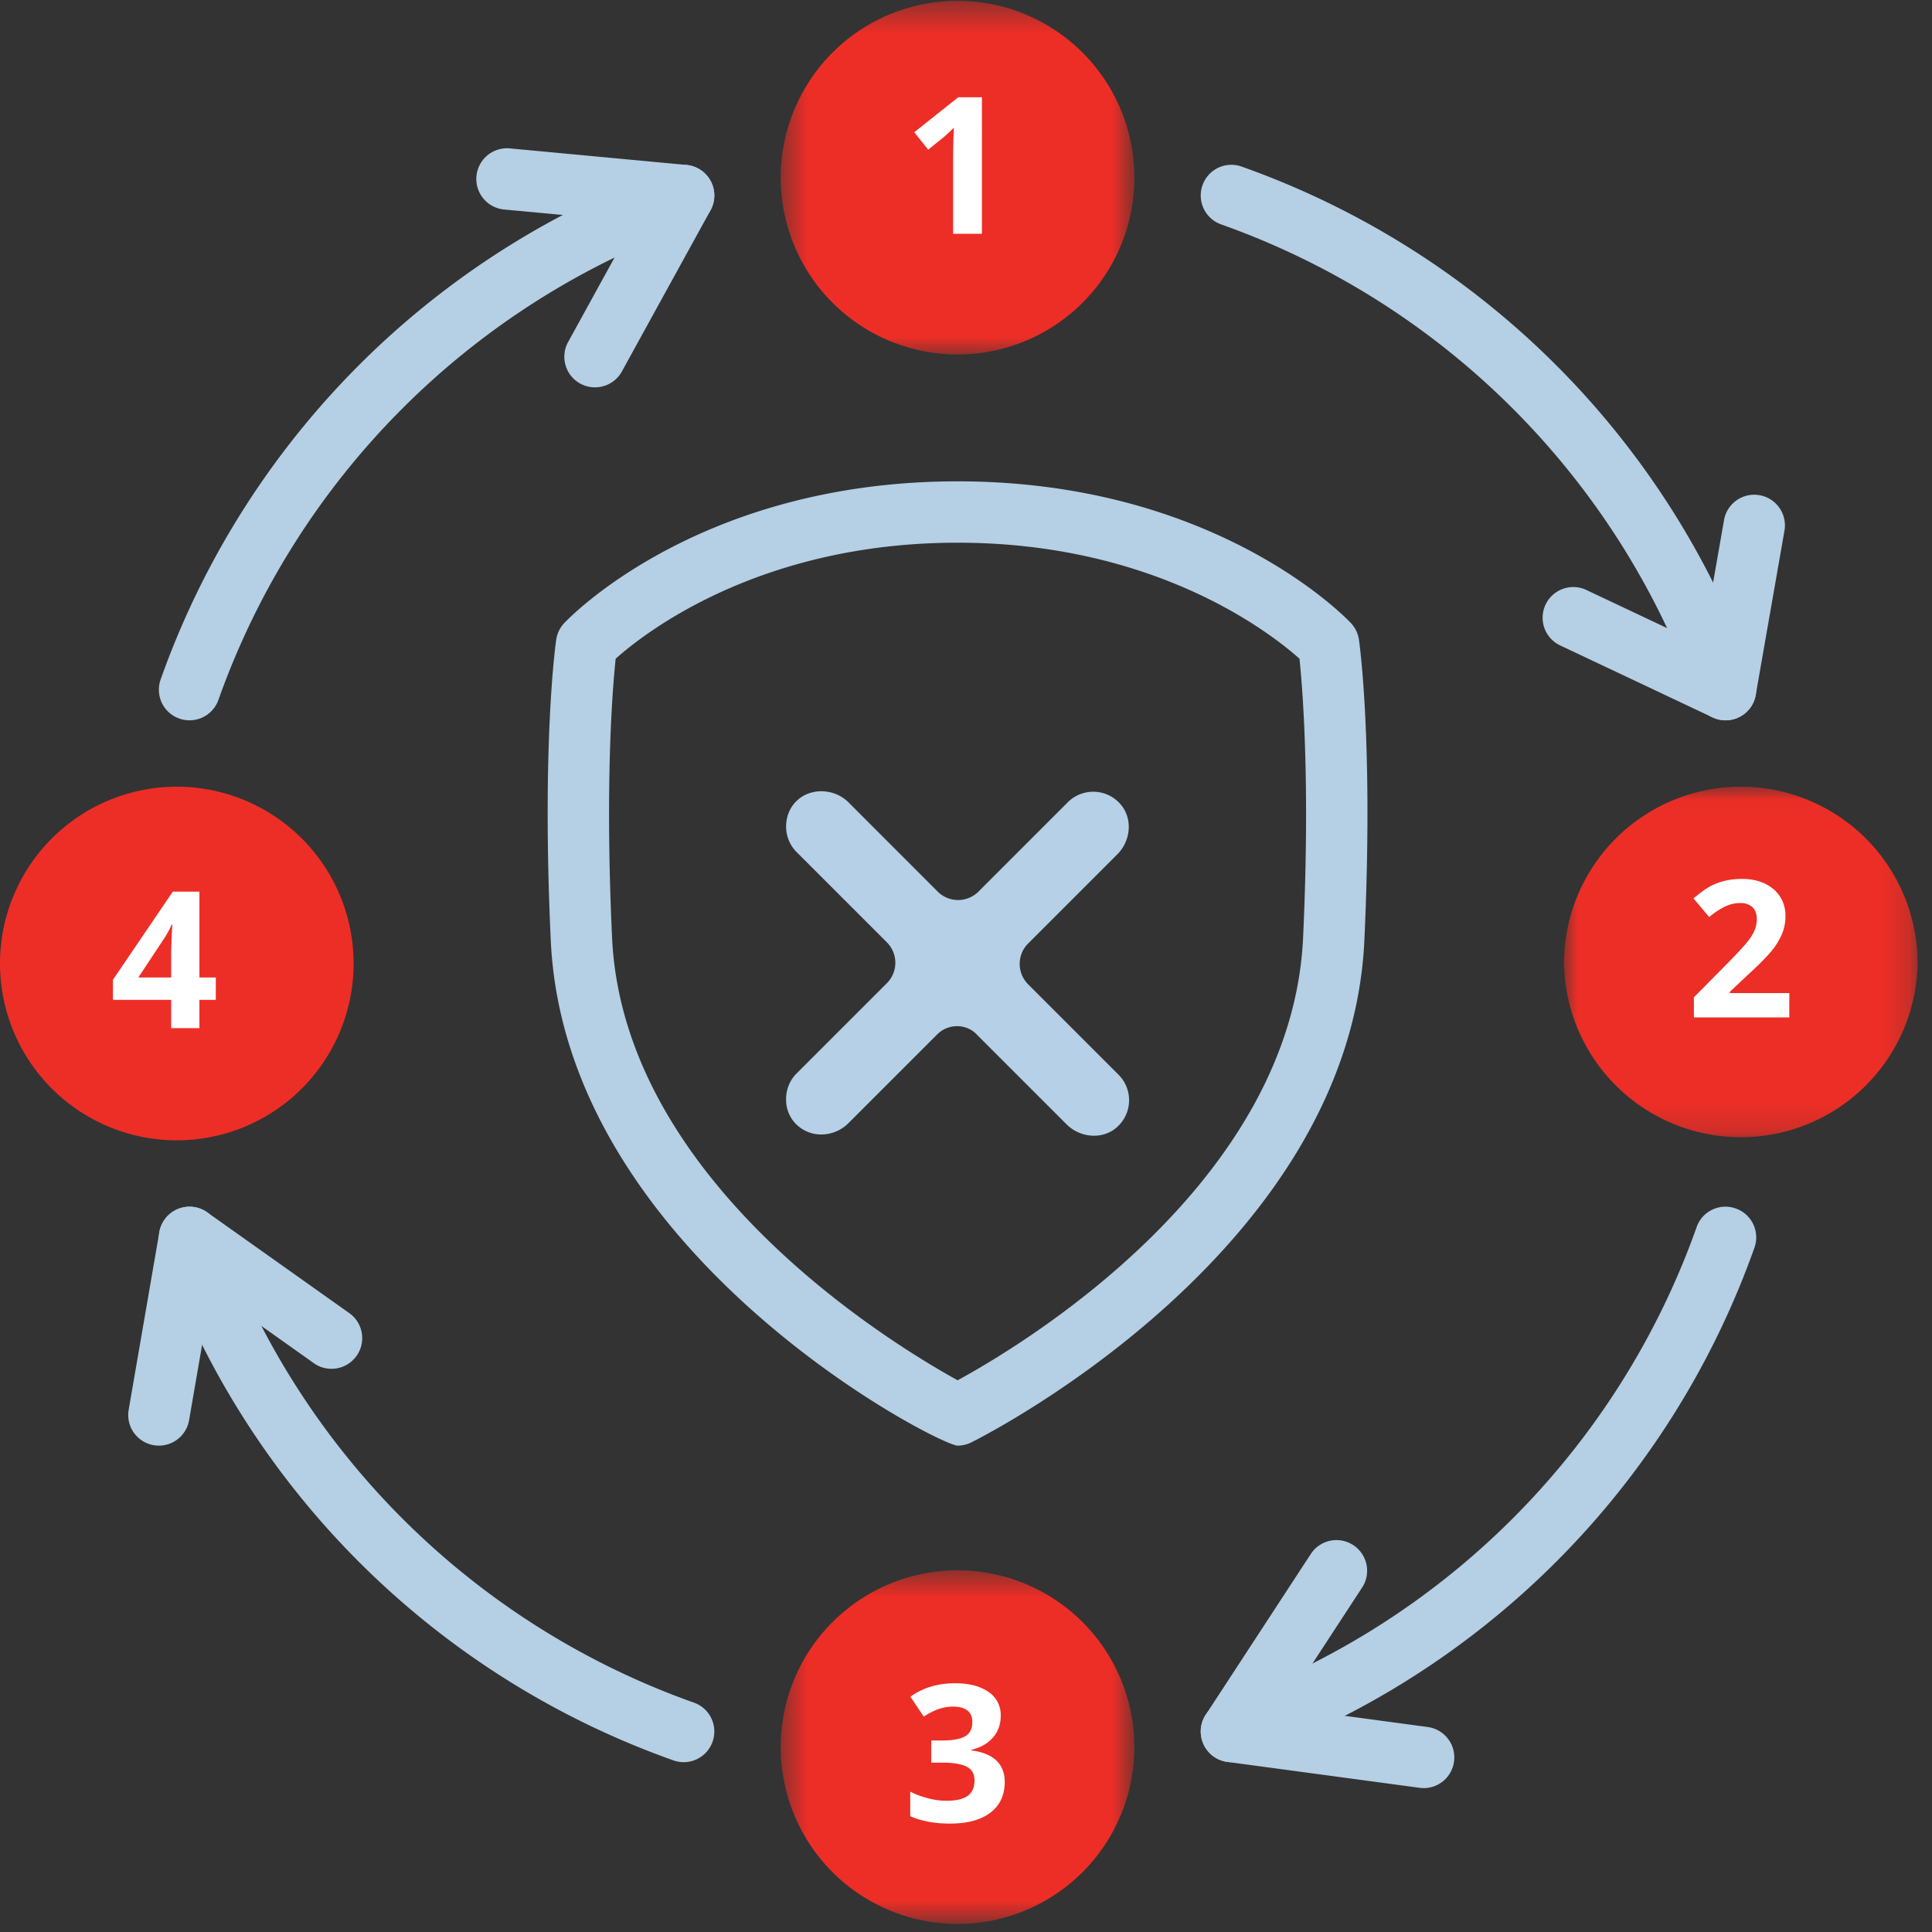 <svg xmlns="http://www.w3.org/2000/svg" xmlns:xlink="http://www.w3.org/1999/xlink" width="70" height="70"><rect width="100%" height="100%" fill="#333333" stroke="none"/><defs><path id="a" d="M.509.403h12.812v12.813H.509z"/><path id="c" d="M.509.521h12.812v12.812H.509z"/><path id="e" d="M0 1.018h12.812v12.813H0z"/></defs><g fill="none" fill-rule="evenodd"><path fill="#B5CFE5" d="M22.307 23.866c-.113 1.07-.392 4.452-.131 10.099.408 8.859 10.204 14.77 12.521 16.045 2.363-1.287 12.107-7.128 12.517-16.045.26-5.647-.02-9.029-.131-10.099-1.022-.912-5.2-4.203-12.39-4.203-7.187 0-11.362 3.286-12.386 4.203m12.388 28.512c-.662 0-14.216-6.919-14.74-18.31-.33-7.16.175-10.74.198-10.89.032-.225.133-.435.288-.6.197-.21 4.932-5.138 14.252-5.138s14.057 4.926 14.255 5.137c.156.166.257.376.289.601.022.15.527 3.73.197 10.89-.517 11.222-13.68 17.914-14.24 18.192a1.124 1.124 0 0 1-.5.118"/><path fill="#B5D0E7" d="M33.96 37.475l-3.22 3.22c-.48.481-1.275.566-1.818.106a1.238 1.238 0 0 1-.44-.984c0-.334.126-.669.376-.92l3.283-3.283a1.044 1.044 0 0 0 0-1.463l-3.283-3.283a1.306 1.306 0 0 1-.376-.92c0-.376.146-.733.44-.983.522-.44 1.338-.377 1.819.104l3.24 3.242a1.046 1.046 0 0 0 1.464 0l3.241-3.242a1.305 1.305 0 0 1 1.924.084c.44.522.356 1.318-.125 1.799l-3.241 3.24a1.046 1.046 0 0 0 0 1.464l3.282 3.282a1.307 1.307 0 0 1-.083 1.925c-.523.439-1.318.355-1.798-.125l-3.241-3.24c-.377-.42-1.047-.42-1.443-.023"/><g transform="translate(27.778 -.292)"><mask id="b" fill="#fff"><use xlink:href="#a"/></mask><path fill="#ED2E26" d="M.509 6.809a6.407 6.407 0 1 1 12.813 0 6.407 6.407 0 0 1-12.813 0" mask="url(#b)"/></g><path fill="#FFF" d="M35.577 8.47h-1.044V5.609l.009-.471.018-.514a5.19 5.19 0 0 1-.363.342l-.567.456-.505-.63 1.594-1.268h.858V8.47z"/><g transform="translate(27.778 56.375)"><mask id="d" fill="#fff"><use xlink:href="#c"/></mask><path fill="#ED2E26" d="M.509 6.927a6.406 6.406 0 1 1 12.812 0 6.406 6.406 0 1 1-12.812 0" mask="url(#d)"/></g><path fill="#FFF" d="M36.258 62.166c0 .309-.094.572-.281.788-.187.216-.45.365-.788.446v.02c.399.05.701.171.907.364.204.193.307.453.307.78 0 .476-.172.846-.517 1.11-.346.265-.838.398-1.478.398-.537 0-1.012-.088-1.428-.267v-.89a3.2 3.2 0 0 0 .632.237c.23.062.458.093.684.093.345 0 .6-.06.764-.178.164-.117.248-.305.248-.563 0-.233-.095-.398-.285-.495-.19-.098-.492-.145-.906-.145h-.376v-.802h.382c.384 0 .664-.05.84-.15.178-.1.266-.273.266-.516 0-.375-.235-.562-.703-.562-.163 0-.328.027-.496.08a2.437 2.437 0 0 0-.56.282l-.483-.72c.45-.325.989-.488 1.613-.488.512 0 .917.104 1.213.312a.998.998 0 0 1 .445.866"/><g transform="translate(56.667 27.486)"><mask id="f" fill="#fff"><use xlink:href="#e"/></mask><path fill="#ED2E26" d="M0 7.424a6.406 6.406 0 1 1 12.812 0A6.407 6.407 0 0 1 0 7.424" mask="url(#f)"/></g><path fill="#FFF" d="M64.83 36.862h-3.457v-.727l1.241-1.255c.367-.377.608-.637.72-.783.114-.145.194-.28.244-.405.05-.123.074-.252.074-.385 0-.198-.054-.346-.163-.444a.64.64 0 0 0-.44-.144c-.19 0-.376.044-.557.132a2.791 2.791 0 0 0-.564.375l-.57-.674c.245-.207.446-.353.606-.439a2.16 2.16 0 0 1 .525-.198c.189-.046.4-.07.635-.07.31 0 .582.057.82.17.236.112.42.27.55.472.13.204.197.436.197.697 0 .229-.04.442-.12.642a2.495 2.495 0 0 1-.372.614c-.17.21-.464.509-.888.896l-.636.6v.046h2.155v.88z"/><path fill="#ED2E26" d="M0 34.91a6.406 6.406 0 1 1 12.812 0A6.406 6.406 0 1 1 0 34.91"/><path fill="#FFF" d="M6.202 35.416v-.84c0-.14.006-.342.018-.608.01-.266.02-.421.027-.464H6.22a3.798 3.798 0 0 1-.302.543l-.906 1.369h1.19zm1.617.81h-.594v1.026H6.202v-1.025h-2.11V35.5l2.168-3.193h.965v3.109h.594v.81z"/><path fill="#B5CFE5" d="M6.868 26.098a1.108 1.108 0 0 1-1.046-1.484A30.54 30.54 0 0 1 24.396 6.037a1.109 1.109 0 0 1 1.42.673 1.11 1.11 0 0 1-.673 1.42 28.335 28.335 0 0 0-17.23 17.23 1.11 1.11 0 0 1-1.045.738m55.652 0a1.11 1.11 0 0 1-1.046-.738A28.33 28.33 0 0 0 44.243 8.13a1.11 1.11 0 0 1-.673-1.42 1.107 1.107 0 0 1 1.42-.673 30.538 30.538 0 0 1 18.575 18.577 1.108 1.108 0 0 1-1.045 1.484M24.77 63.847c-.123 0-.25-.022-.373-.066A30.534 30.534 0 0 1 5.82 45.207a1.114 1.114 0 0 1 .675-1.422 1.113 1.113 0 0 1 1.42.675 28.326 28.326 0 0 0 17.228 17.23c.578.204.88.84.673 1.419a1.11 1.11 0 0 1-1.046.738m19.846 0a1.11 1.11 0 0 1-1.046-.738 1.108 1.108 0 0 1 .673-1.42 28.335 28.335 0 0 0 17.23-17.23 1.104 1.104 0 0 1 1.42-.672c.579.205.879.84.673 1.42A30.54 30.54 0 0 1 44.989 63.78c-.123.044-.25.066-.373.066"/><path fill="#B5CFE5" d="M62.52 26.098c-.163 0-.325-.036-.475-.107l-5.516-2.605a1.111 1.111 0 0 1 .948-2.01l4.198 1.983.795-4.545a1.112 1.112 0 0 1 2.19.382l-1.046 5.982a1.112 1.112 0 0 1-1.094.92M5.758 52.378a1.11 1.11 0 0 1-1.096-1.3l1.111-6.434a1.11 1.11 0 0 1 1.738-.717l5.177 3.673a1.112 1.112 0 0 1-1.287 1.812l-3.738-2.654-.812 4.698a1.11 1.11 0 0 1-1.093.922m15.8-38.344a1.108 1.108 0 0 1-.972-1.646l2.395-4.356-4.734-.443a1.112 1.112 0 0 1 .207-2.214l6.419.601c.373.036.703.257.879.587.175.33.173.728-.008 1.056l-3.212 5.839a1.11 1.11 0 0 1-.975.576m30.038 50.753a1.16 1.16 0 0 1-.15-.01l-6.978-.94a1.108 1.108 0 0 1-.86-.64 1.11 1.11 0 0 1 .08-1.07l3.816-5.839a1.111 1.111 0 0 1 1.86 1.215l-2.853 4.366 5.233.706a1.112 1.112 0 0 1-.148 2.212"/></g></svg>